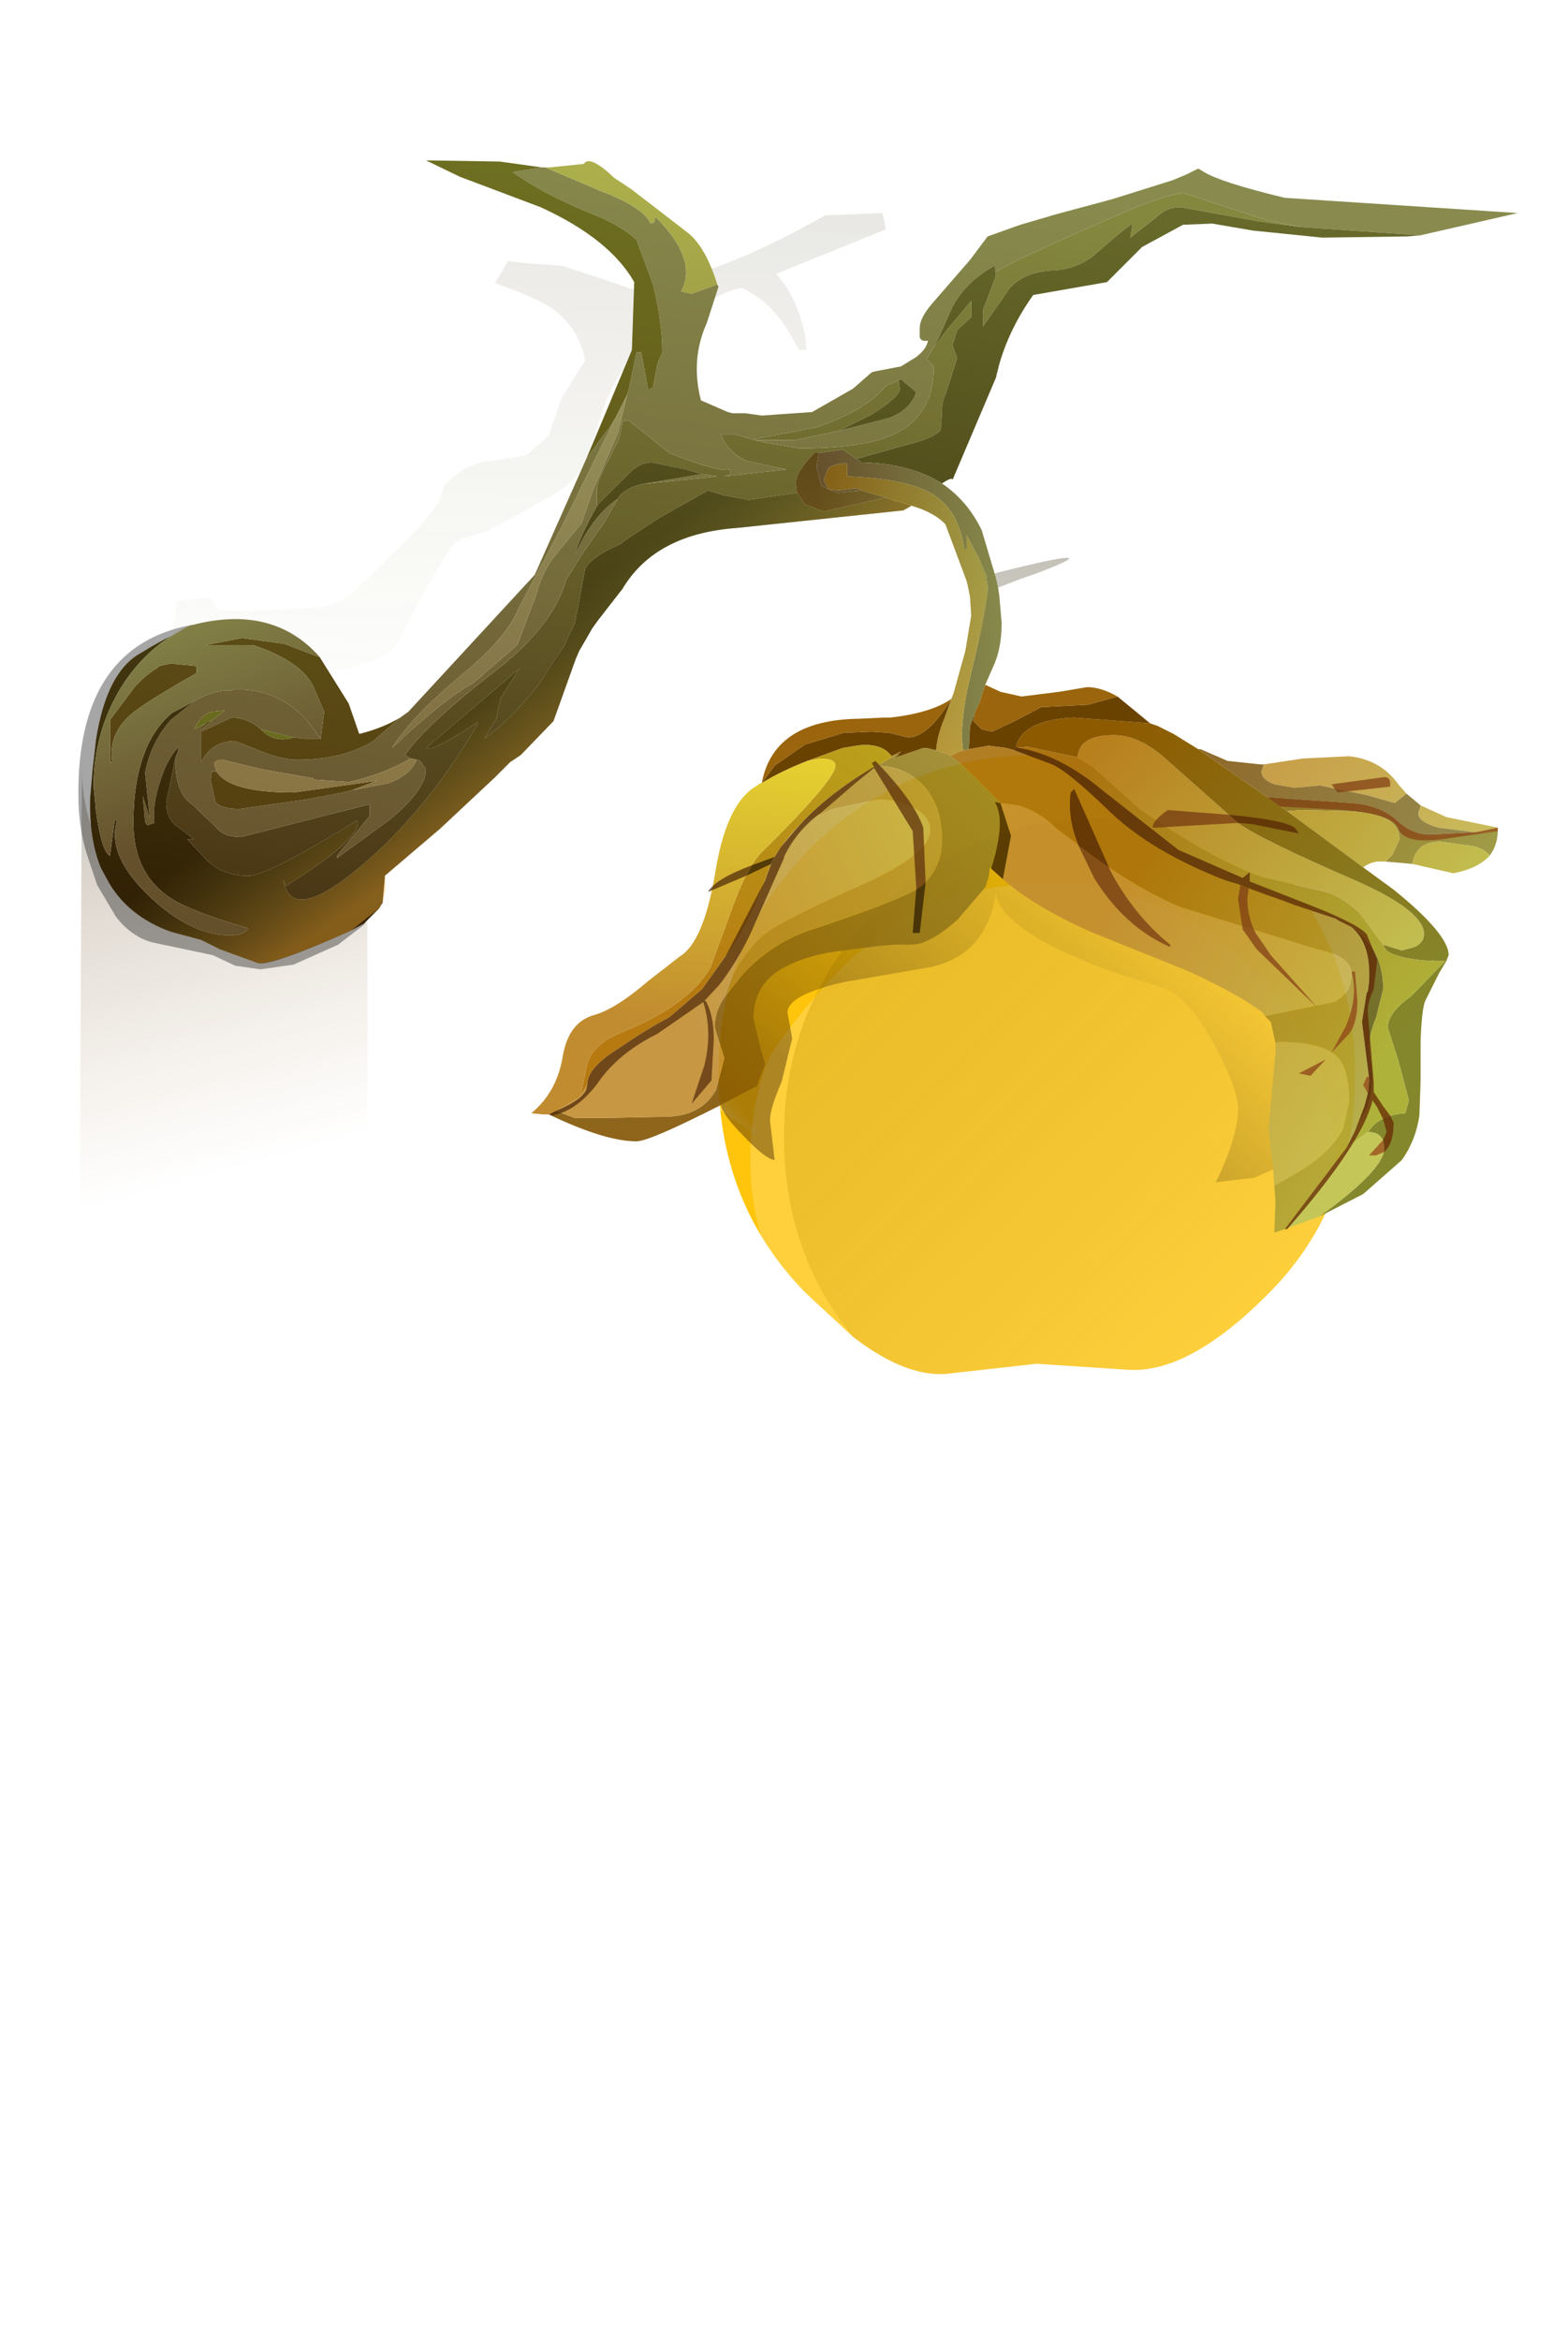 <?xml version="1.0" encoding="UTF-8" standalone="no"?>
<svg xmlns:xlink="http://www.w3.org/1999/xlink" height="100.0px" width="67.0px" xmlns="http://www.w3.org/2000/svg">
  <g transform="matrix(1.0, 0.0, 0.0, 1.0, 0.0, 0.0)">
    <use height="97.55" transform="matrix(1.0, 0.0, 0.0, 1.0, 0.0, 0.5)" width="67.0" xlink:href="#shape0"/>
    <use height="66.75" transform="matrix(1.0, 0.0, 0.0, 1.0, 29.7, 32.25)" width="28.2" xlink:href="#sprite0"/>
    <use height="28.75" transform="matrix(1.0, 0.0, 0.0, 1.0, 5.85, 9.1)" width="32.0" xlink:href="#shape5"/>
    <use height="19.55" transform="matrix(1.0, 0.0, 0.0, 1.0, 3.4, 32.85)" width="12.3" xlink:href="#sprite3"/>
    <use height="45.8" transform="matrix(1.0, 0.0, 0.0, 1.0, 3.35, 6.85)" width="61.5" xlink:href="#shape7"/>
    <use height="0.0" id="price_tag_pt" transform="matrix(1.0, 0.0, 0.0, 1.0, 33.5, 70.45)" width="0.0" xlink:href="#sprite4"/>
  </g>
  <defs>
    <g id="shape0" transform="matrix(1.0, 0.0, 0.0, 1.0, 0.0, -0.5)">
      <path d="M0.0 98.05 L0.0 0.5 67.0 0.5 67.0 98.05 0.0 98.05" fill="#ffffff" fill-opacity="0.0" fill-rule="evenodd" stroke="none"/>
    </g>
    <g id="sprite0" transform="matrix(1.0, 0.0, 0.0, 1.0, 1.0, 0.0)">
      <use height="26.45" transform="matrix(1.0, 0.0, 0.0, 1.0, 0.0, 0.0)" width="27.2" xlink:href="#shape1"/>
      <use height="15.35" transform="matrix(1.532, 0.0, 0.0, 1.532, 1.361, 5.505)" width="16.3" xlink:href="#sprite1"/>
      <use height="24.25" transform="matrix(1.0, 0.0, 0.0, 1.0, -1.0, 2.2)" width="28.2" xlink:href="#shape3"/>
      <use height="22.55" transform="matrix(1.532, 0.0, 0.0, 1.532, 7.927, 32.212)" width="10.1" xlink:href="#sprite2"/>
    </g>
    <g id="shape1" transform="matrix(1.0, 0.0, 0.0, 1.0, 0.0, 0.0)">
      <path d="M27.2 13.6 Q27.2 19.2 23.65 22.85 20.1 26.5 17.4 26.25 L13.6 26.0 10.0 26.4 Q8.15 26.7 5.75 24.85 L3.75 23.0 Q0.0 19.2 0.0 13.6 0.0 7.95 3.95 3.95 8.0 0.0 13.6 0.0 19.2 0.0 23.2 3.95 L24.35 5.25 Q27.2 8.85 27.2 13.6" fill="url(#gradient0)" fill-rule="evenodd" stroke="none"/>
    </g>
    <radialGradient cx="0" cy="0" fx="-1446.4" fy="0" gradientTransform="matrix(0.017, 0.0, 0.0, 0.017, 12.3, 12.6)" gradientUnits="userSpaceOnUse" id="gradient0" r="819.2" spreadMethod="pad">
      <stop offset="0.0" stop-color="#ffe5a1"/>
      <stop offset="0.584" stop-color="#f2ba3c"/>
      <stop offset="0.906" stop-color="#e9a50e"/>
      <stop offset="1.0" stop-color="#ffc50c"/>
    </radialGradient>
    <g id="sprite1" transform="matrix(1.0, 0.0, 0.0, 1.0, -1.9, -6.4)">
      <use height="15.35" transform="matrix(1.0, 0.0, 0.0, 1.0, 1.9, 6.4)" width="16.3" xlink:href="#shape2"/>
    </g>
    <g id="shape2" transform="matrix(1.0, 0.0, 0.0, 1.0, -1.9, -6.4)">
      <path d="M4.8 8.4 L6.15 7.35 Q7.9 6.4 10.05 6.4 13.45 6.4 15.8 8.65 18.2 10.95 18.2 14.1 18.2 17.25 15.8 19.5 13.45 21.75 10.05 21.75 6.7 21.75 4.3 19.5 1.9 17.25 1.9 14.1 1.9 12.5 2.45 11.2 3.4 9.75 4.8 8.4" fill="#ffffff" fill-opacity="0.196" fill-rule="evenodd" stroke="none"/>
    </g>
    <g id="shape3" transform="matrix(1.0, 0.0, 0.0, 1.0, 1.0, -2.2)">
      <path d="M27.2 13.6 Q27.2 19.2 23.65 22.85 20.1 26.5 17.4 26.25 L13.6 26.0 10.0 26.4 Q8.15 26.7 5.75 24.85 2.8 21.25 2.8 16.3 2.8 10.65 6.75 6.65 10.8 2.7 16.4 2.7 20.9 2.7 24.35 5.25 27.2 8.85 27.2 13.6" fill="url(#gradient1)" fill-rule="evenodd" stroke="none"/>
      <path d="M13.85 4.85 Q16.4 7.5 16.4 11.25 16.4 15.0 13.85 17.65 11.3 20.3 7.7 20.3 4.1 20.3 1.55 17.65 -1.0 15.0 -1.0 11.25 -1.0 9.4 -0.4 7.85 0.55 6.1 2.05 4.55 L3.5 3.3 Q5.4 2.2 7.7 2.2 11.3 2.2 13.85 4.85" fill="url(#gradient2)" fill-rule="evenodd" stroke="none"/>
      <path d="M4.25 19.3 Q4.3 19.05 4.5 18.9 4.85 18.5 5.55 18.5 6.6 18.5 7.7 19.35 8.8 20.2 9.2 21.4 9.65 22.65 9.2 23.5 8.7 24.3 7.65 24.3 6.6 24.3 5.55 23.5 4.5 22.65 4.05 21.4 L3.85 20.35 4.25 19.3" fill="url(#gradient3)" fill-rule="evenodd" stroke="none"/>
    </g>
    <linearGradient gradientTransform="matrix(0.011, 0.011, -0.01, 0.01, 15.0, 14.55)" gradientUnits="userSpaceOnUse" id="gradient1" spreadMethod="pad" x1="-819.2" x2="819.2">
      <stop offset="0.008" stop-color="#c49600" stop-opacity="0.357"/>
      <stop offset="1.0" stop-color="#a57e00" stop-opacity="0.0"/>
    </linearGradient>
    <radialGradient cx="0" cy="0" fx="-1452.8" fy="0" gradientTransform="matrix(0.009, 0.0, 0.0, 0.009, 7.2, 11.1)" gradientUnits="userSpaceOnUse" id="gradient2" r="819.2" spreadMethod="pad">
      <stop offset="0.0" stop-color="#ffffff" stop-opacity="0.8"/>
      <stop offset="1.0" stop-color="#ffffff" stop-opacity="0.0"/>
    </radialGradient>
    <radialGradient cx="0" cy="0" fx="-1456.0" fy="0" gradientTransform="matrix(0.003, 0.0, 0.001, 0.003, 6.45, 21.35)" gradientUnits="userSpaceOnUse" id="gradient3" r="819.2" spreadMethod="pad">
      <stop offset="0.0" stop-color="#fae4ba" stop-opacity="0.388"/>
      <stop offset="1.0" stop-color="#ffffff" stop-opacity="0.0"/>
    </radialGradient>
    <g id="sprite2" transform="matrix(1.0, 0.0, 0.0, 1.0, 27.3, -23.05)">
      <use height="22.55" transform="matrix(1.0, 0.0, 0.0, 1.0, -27.3, 23.05)" width="10.1" xlink:href="#shape4"/>
    </g>
    <g id="shape4" transform="matrix(1.0, 0.0, 0.0, 1.0, 27.3, -23.05)">
      <path d="M-22.1 45.6 Q-24.15 45.6 -25.7 42.25 -27.2 39.0 -27.3 34.35 -27.35 29.65 -25.95 26.35 -24.5 23.05 -22.45 23.05 -20.35 23.05 -18.8 26.35 -17.25 29.65 -17.2 34.35 -17.1 39.0 -18.55 42.25 -20.0 45.6 -22.1 45.6" fill="url(#gradient4)" fill-rule="evenodd" stroke="none"/>
    </g>
    <linearGradient gradientTransform="matrix(0.001, 0.015, -0.011, 9.0E-4, -23.1, 28.95)" gradientUnits="userSpaceOnUse" id="gradient4" spreadMethod="pad" x1="-819.2" x2="819.2">
      <stop offset="0.0" stop-color="#ffffff" stop-opacity="0.231"/>
      <stop offset="1.0" stop-color="#ffffff" stop-opacity="0.0"/>
    </linearGradient>
    <g id="shape5" transform="matrix(1.0, 0.0, 0.0, 1.0, -5.85, -9.1)">
      <path d="M37.75 9.3 L37.85 9.8 33.15 11.7 Q33.7 12.25 34.05 13.15 34.45 14.15 34.45 14.95 L34.15 14.95 33.6 14.0 Q32.8 12.8 31.7 12.3 30.75 12.45 29.3 13.5 L27.2 15.25 Q26.25 16.0 25.75 17.55 L25.0 19.85 Q24.6 20.6 23.25 21.35 L20.9 22.65 20.05 22.9 Q19.5 23.05 19.2 23.45 L18.1 25.3 17.1 27.25 Q16.65 28.3 14.1 28.7 L11.2 29.0 Q7.8 33.45 6.85 37.85 L5.85 37.65 7.55 25.7 8.95 25.5 9.35 26.1 10.65 26.1 13.0 26.0 Q14.55 25.9 15.15 25.25 L17.25 23.2 Q18.8 21.65 18.9 21.0 18.9 20.7 19.6 20.2 20.35 19.7 20.95 19.7 L22.5 19.45 23.45 18.6 24.0 17.0 25.0 15.4 Q24.75 14.0 23.55 13.15 22.9 12.7 21.15 12.1 L21.7 11.15 22.5 11.25 24.0 11.35 25.85 11.95 27.0 12.35 27.25 12.25 27.55 12.15 Q30.6 11.85 35.25 9.2 L37.7 9.1 37.75 9.3" fill="url(#gradient5)" fill-rule="evenodd" stroke="none"/>
    </g>
    <linearGradient gradientTransform="matrix(-5.0E-4, 0.02, -0.006, -2.0E-4, 9.45, 17.95)" gradientUnits="userSpaceOnUse" id="gradient5" spreadMethod="pad" x1="-819.2" x2="819.2">
      <stop offset="0.0" stop-color="#1c1200" stop-opacity="0.141"/>
      <stop offset="0.984" stop-color="#9ca04e" stop-opacity="0.0"/>
    </linearGradient>
    <g id="sprite3" transform="matrix(1.0, 0.0, 0.0, 1.0, 0.0, -0.15)">
      <use height="19.55" transform="matrix(1.0, 0.0, 0.0, 1.0, 0.0, 0.15)" width="12.3" xlink:href="#shape6"/>
    </g>
    <g id="shape6" transform="matrix(1.0, 0.0, 0.0, 1.0, 0.0, -0.15)">
      <path d="M11.2 6.35 L12.3 5.5 12.3 19.7 0.0 19.7 0.1 0.15 Q0.1 1.35 0.45 2.45 L0.9 3.8 1.7 5.15 Q2.35 6.0 3.25 6.25 L5.85 6.8 6.8 7.25 7.85 7.4 7.9 7.4 9.3 7.2 11.2 6.35" fill="url(#gradient6)" fill-rule="evenodd" stroke="none"/>
    </g>
    <linearGradient gradientTransform="matrix(0.004, 0.015, -0.011, 0.003, 4.95, 4.85)" gradientUnits="userSpaceOnUse" id="gradient6" spreadMethod="pad" x1="-819.2" x2="819.2">
      <stop offset="0.0" stop-color="#000000" stop-opacity="0.349"/>
      <stop offset="0.988" stop-color="#935200" stop-opacity="0.0"/>
    </linearGradient>
    <g id="shape7" transform="matrix(1.0, 0.0, 0.0, 1.0, -3.35, -6.85)">
      <path d="M42.55 11.6 Q43.5 11.05 46.25 9.85 49.75 8.25 50.6 8.25 L54.1 9.4 55.6 9.7 53.75 9.45 50.45 8.85 Q49.85 8.85 49.45 9.25 L48.3 10.15 48.4 9.55 Q48.05 9.75 46.75 10.9 46.0 11.5 45.0 11.55 43.8 11.6 43.15 12.3 L42.0 13.95 42.0 13.25 42.55 11.8 42.55 11.6 M7.5 32.35 L7.5 32.85 Q7.6 33.95 8.2 34.35 L9.25 35.35 Q9.55 35.75 10.3 35.75 L12.85 35.1 15.8 34.35 15.8 34.85 14.4 36.55 14.4 36.65 16.6 35.05 Q18.2 33.75 18.2 32.85 L17.95 32.5 17.8 32.45 17.55 32.4 17.3 32.25 Q18.25 30.9 21.3 28.55 23.65 26.7 24.2 24.75 L24.95 23.55 25.8 22.35 26.4 21.3 26.5 21.15 Q26.9 20.75 27.6 20.65 L27.7 20.65 30.65 20.35 30.0 20.25 29.3 20.05 27.85 19.75 Q27.35 19.75 26.9 20.2 L25.55 21.55 25.5 21.55 25.5 20.9 Q25.5 20.55 26.05 19.55 L26.45 18.75 26.6 18.0 26.85 17.95 28.6 19.35 Q30.75 20.2 31.2 20.05 L31.2 20.25 30.95 20.35 33.6 20.05 31.95 19.7 Q31.1 19.35 30.8 18.55 L31.4 18.55 32.25 18.8 32.25 18.75 34.9 18.25 Q36.9 17.55 37.7 16.65 L37.9 16.45 38.4 16.25 38.45 16.6 Q38.45 16.95 37.25 17.7 L35.85 18.4 33.95 18.8 33.85 18.8 32.25 18.8 32.7 18.9 34.15 19.15 Q36.9 19.15 38.2 18.55 39.9 17.75 39.9 15.65 L39.6 15.35 39.85 14.9 40.45 14.1 41.5 12.85 41.5 13.55 40.9 14.1 40.7 14.75 40.9 15.3 40.4 16.85 Q40.25 17.1 40.25 17.6 L40.2 18.35 Q40.0 18.7 38.55 19.05 L36.6 19.6 36.0 19.2 35.0 19.35 34.8 19.35 Q34.0 20.15 34.0 20.65 L34.05 21.05 32.0 21.35 30.9 21.15 30.25 20.95 28.2 22.1 Q26.5 23.2 26.5 23.25 25.3 23.75 25.0 24.3 L24.7 25.95 24.55 26.65 24.4 26.95 24.1 27.6 23.15 29.05 Q22.0 30.6 20.7 31.55 L21.2 30.7 21.4 29.8 22.2 28.55 18.2 31.95 18.4 31.95 Q18.75 31.95 20.4 30.85 L20.4 30.95 Q18.2 34.7 15.3 37.1 12.4 39.5 12.1 37.55 L12.2 37.85 Q15.55 35.75 15.25 35.05 11.6 37.3 10.7 37.4 9.6 37.45 8.85 36.75 L8.0 35.85 8.3 35.85 7.5 35.25 Q7.1 34.9 7.1 34.3 L7.5 32.35" fill="url(#gradient7)" fill-rule="evenodd" stroke="none"/>
      <path d="M55.6 9.7 L54.1 9.4 50.6 8.25 Q49.75 8.25 46.25 9.85 43.5 11.05 42.55 11.6 L42.5 11.35 Q41.3 12.0 40.7 13.1 L40.3 14.0 40.1 14.45 39.85 14.9 39.6 15.35 39.9 15.65 Q39.9 17.75 38.2 18.55 36.9 19.15 34.15 19.15 L32.7 18.9 32.25 18.8 33.85 18.8 33.95 18.8 35.85 18.4 38.0 17.85 Q38.9 17.5 39.15 16.75 L38.5 16.2 38.4 16.25 37.9 16.45 37.7 16.65 Q36.9 17.55 34.9 18.25 L32.25 18.75 32.25 18.8 31.4 18.55 30.8 18.55 Q31.1 19.35 31.95 19.7 L33.6 20.05 30.95 20.35 31.2 20.25 31.2 20.05 Q30.75 20.2 28.6 19.35 L26.85 17.95 26.6 18.0 26.45 18.75 26.05 19.55 Q25.5 20.55 25.5 20.9 L25.5 21.55 25.55 21.55 Q24.7 23.05 24.6 23.65 25.3 22.05 26.4 21.3 L25.8 22.35 24.95 23.55 24.2 24.75 Q23.65 26.7 21.3 28.55 18.25 30.9 17.3 32.25 L17.55 32.4 Q16.3 33.1 14.9 33.4 L13.4 33.3 13.4 33.25 11.15 32.85 9.5 32.45 Q9.25 32.45 9.15 32.6 L9.25 32.95 9.05 32.95 9.0 33.3 9.2 34.25 Q9.45 34.55 10.25 34.55 L13.05 34.15 14.65 33.85 15.05 33.75 16.6 33.45 Q17.55 33.1 17.8 32.45 L17.95 32.5 18.2 32.85 Q18.2 33.75 16.6 35.05 L14.4 36.65 14.4 36.55 15.8 34.85 15.8 34.35 12.85 35.1 10.3 35.75 Q9.55 35.75 9.25 35.35 L8.2 34.35 Q7.6 33.95 7.5 32.85 L7.5 32.35 7.6 32.1 7.65 31.9 7.5 32.05 Q7.1 32.55 6.85 33.35 6.5 34.4 6.6 35.15 L6.3 35.25 6.25 35.2 6.2 35.1 6.1 34.0 6.4 34.95 6.2 33.0 Q6.45 31.7 7.3 30.75 L8.3 29.95 Q8.85 29.6 9.55 29.5 L9.85 29.5 10.0 29.45 10.2 29.45 10.3 29.45 Q11.95 29.5 13.1 30.75 L13.7 31.55 13.0 31.55 12.55 31.5 11.15 31.15 Q10.55 30.65 9.9 30.65 L8.6 31.25 8.6 32.55 Q9.05 31.65 10.05 31.65 L11.05 32.05 Q12.05 32.45 12.7 32.45 14.65 32.45 15.95 31.65 L17.1 30.65 17.45 30.4 22.85 24.55 23.05 24.1 25.05 19.6 25.85 18.5 26.05 18.25 26.3 17.85 24.0 22.5 22.15 26.0 Q21.65 27.25 19.7 28.85 17.55 30.65 16.75 31.95 18.85 29.95 20.25 29.15 L22.1 27.55 22.9 25.45 Q23.15 24.45 23.7 23.75 L24.85 22.35 25.35 20.9 26.4 18.5 26.8 16.85 26.85 16.7 27.2 15.05 27.4 15.05 27.55 15.85 27.7 16.65 27.9 16.55 28.1 15.5 28.3 15.05 Q28.3 13.8 27.9 12.15 L27.2 10.25 Q26.6 9.65 25.1 9.05 23.25 8.3 21.9 7.35 L23.15 7.15 23.3 7.15 25.65 8.15 Q27.5 8.85 27.8 9.55 L27.95 9.5 28.0 9.25 Q29.85 11.1 29.1 12.45 L29.55 12.55 30.65 12.15 30.7 12.25 30.2 13.8 Q29.5 15.35 29.95 17.1 L31.1 17.6 31.3 17.65 31.85 17.65 32.55 17.75 34.7 17.6 36.45 16.6 37.25 15.9 37.45 15.85 38.5 15.65 39.15 15.25 Q39.6 14.9 39.65 14.55 39.35 14.6 39.3 14.4 L39.3 14.0 Q39.3 13.6 39.8 13.0 L41.45 11.1 42.2 10.1 43.6 9.6 44.8 9.25 44.95 9.2 47.55 8.5 50.1 7.7 50.7 7.45 51.2 7.2 51.45 7.35 Q52.2 7.8 54.9 8.45 L64.85 9.1 60.7 10.05 55.6 9.7 M30.0 20.25 L30.65 20.35 27.7 20.65 27.6 20.65 30.0 20.25 M9.0 30.8 L9.6 30.35 9.05 30.4 Q8.55 30.55 8.3 31.15 L8.8 30.9 8.6 31.05 8.6 31.15 9.05 30.8 9.0 30.8" fill="url(#gradient8)" fill-rule="evenodd" stroke="none"/>
      <path d="M42.55 11.6 L42.55 11.8 42.0 13.25 42.0 13.95 43.15 12.3 Q43.8 11.6 45.0 11.55 46.0 11.5 46.75 10.9 48.05 9.75 48.4 9.55 L48.3 10.15 49.45 9.25 Q49.85 8.85 50.45 8.85 L53.75 9.45 55.6 9.7 60.7 10.05 60.1 10.1 60.0 10.1 56.5 10.15 53.55 9.85 51.8 9.55 50.55 9.6 48.8 10.55 47.3 12.05 44.15 12.6 Q43.15 14.0 42.7 15.55 L42.55 16.15 42.4 16.5 40.7 20.5 Q40.7 20.35 40.25 20.65 38.9 19.8 36.8 19.75 L36.6 19.6 38.55 19.05 Q40.0 18.7 40.2 18.35 L40.25 17.6 Q40.25 17.1 40.4 16.85 L40.9 15.3 40.7 14.75 40.9 14.1 41.5 13.55 41.5 12.85 40.45 14.1 39.85 14.9 40.1 14.45 40.3 14.0 40.7 13.1 Q41.3 12.0 42.5 11.35 L42.55 11.6 M8.3 29.95 L7.3 30.75 Q6.45 31.7 6.2 33.0 L6.4 34.95 6.1 34.0 6.2 35.1 6.25 35.2 6.3 35.25 6.6 35.15 Q6.5 34.4 6.85 33.35 7.1 32.55 7.5 32.05 L7.65 31.9 7.6 32.1 7.5 32.35 7.1 34.3 Q7.1 34.9 7.5 35.25 L8.3 35.85 8.0 35.85 8.85 36.75 Q9.6 37.45 10.7 37.4 11.6 37.3 15.25 35.05 15.55 35.75 12.2 37.85 L12.1 37.55 Q12.4 39.5 15.3 37.1 18.2 34.7 20.4 30.95 L20.4 30.85 Q18.75 31.95 18.4 31.95 L18.2 31.95 22.2 28.55 21.4 29.8 21.2 30.7 20.7 31.55 Q22.0 30.6 23.15 29.05 L24.1 27.6 24.4 26.95 24.55 26.65 24.7 25.95 25.0 24.3 Q25.3 23.75 26.5 23.25 26.5 23.2 28.2 22.1 L30.25 20.95 30.9 21.15 32.0 21.35 34.05 21.05 34.4 21.55 35.2 21.85 37.85 21.25 38.25 21.4 38.35 21.4 38.95 21.6 38.6 21.8 31.5 22.55 Q28.0 22.8 26.6 25.15 L25.55 26.5 25.3 26.85 24.75 27.8 24.6 28.15 23.65 30.8 22.25 32.25 21.8 32.55 21.15 33.2 18.8 35.4 16.45 37.4 16.35 38.55 16.2 38.8 15.65 39.35 15.55 39.45 15.0 39.75 Q12.1 41.05 11.2 41.15 L11.05 41.15 9.4 40.55 8.6 40.15 7.3 39.8 Q5.5 39.15 4.65 37.7 L4.3 37.05 Q3.8 35.8 3.85 34.1 L3.95 32.9 4.1 31.6 Q4.55 28.7 6.0 27.9 6.8 27.4 7.35 27.15 6.05 27.95 5.15 29.4 4.0 31.3 4.0 33.6 L4.05 34.1 4.1 34.65 Q4.35 36.4 4.7 36.55 L4.9 35.05 5.0 35.05 Q4.55 36.55 6.4 38.3 8.15 39.95 9.8 39.95 10.45 39.95 10.6 39.65 8.05 38.9 7.2 38.3 5.7 37.25 5.7 35.15 5.7 33.1 6.35 31.75 6.75 30.95 7.35 30.45 L8.3 29.95 M26.4 21.3 Q25.3 22.05 24.6 23.65 24.7 23.05 25.55 21.55 L26.9 20.2 Q27.35 19.75 27.85 19.75 L29.3 20.05 30.0 20.25 27.6 20.65 Q26.9 20.75 26.5 21.15 L26.4 21.3 M38.4 16.25 L38.5 16.2 39.15 16.75 Q38.9 17.5 38.0 17.85 L35.85 18.4 37.25 17.7 Q38.45 16.95 38.45 16.6 L38.4 16.25" fill="url(#gradient9)" fill-rule="evenodd" stroke="none"/>
      <path d="M42.5 24.5 L42.65 24.45 Q47.65 23.2 44.4 24.45 L43.55 24.75 42.65 25.1 42.55 24.65 42.5 24.5" fill="url(#gradient10)" fill-rule="evenodd" stroke="none"/>
      <path d="M40.25 20.65 Q41.35 21.4 41.95 22.65 L42.5 24.5 42.55 24.65 42.65 25.1 42.7 25.45 42.8 26.6 Q42.8 27.7 42.45 28.45 L42.1 29.25 41.95 29.7 41.9 29.9 41.65 30.45 41.65 30.5 41.45 31.0 41.4 32.0 41.15 32.05 41.1 31.55 Q41.1 30.4 41.45 28.95 L41.65 28.1 42.2 25.25 42.2 25.05 42.15 24.7 42.15 24.6 41.85 23.9 41.3 22.85 41.3 23.45 41.2 23.45 Q40.95 21.65 39.65 21.0 38.6 20.45 36.2 20.35 L36.2 19.8 35.95 19.8 35.55 19.9 35.4 20.0 35.2 20.5 35.4 20.9 35.1 20.75 34.9 20.0 34.9 19.85 35.0 19.35 36.0 19.2 36.6 19.6 36.8 19.75 Q38.9 19.8 40.25 20.65 M35.4 20.9 L35.85 20.95 36.6 20.85 36.8 20.95 35.8 21.05 35.4 20.9" fill="url(#gradient11)" fill-rule="evenodd" stroke="none"/>
      <path d="M40.65 29.85 L40.75 29.6 41.25 27.8 41.5 26.3 41.45 25.5 41.35 25.0 41.3 24.8 40.4 22.4 Q39.95 21.9 38.95 21.6 L38.35 21.4 38.25 21.4 37.85 21.25 36.8 20.95 36.6 20.85 35.85 20.95 35.4 20.9 35.2 20.5 35.4 20.0 35.55 19.9 35.95 19.8 36.2 19.8 36.2 20.35 Q38.6 20.45 39.65 21.0 40.95 21.65 41.2 23.45 L41.3 23.45 41.3 22.85 41.85 23.9 42.15 24.6 42.15 24.7 42.2 25.05 42.2 25.25 41.65 28.1 41.45 28.95 Q41.1 30.4 41.1 31.55 L41.15 32.05 41.0 32.1 40.6 32.3 40.6 32.25 40.0 32.05 Q40.05 31.4 40.35 30.7 L40.65 29.85" fill="url(#gradient12)" fill-rule="evenodd" stroke="none"/>
      <path d="M54.0 32.65 L55.65 32.4 57.65 32.3 Q59.0 32.45 59.75 33.5 L60.1 33.9 59.6 34.3 58.35 33.95 56.4 33.55 55.3 33.65 54.45 33.5 Q53.9 33.3 53.9 32.95 L54.0 32.65 M60.7 34.4 L61.8 34.9 64.0 35.35 63.05 35.55 61.45 35.35 Q60.6 35.1 60.6 34.75 L60.7 34.4 M54.45 50.65 L54.4 49.95 54.2 48.2 54.5 45.0 54.5 44.55 54.65 44.5 Q56.5 44.5 57.15 45.15 57.65 45.65 57.65 47.05 L57.4 48.2 Q56.9 49.2 55.5 50.05 L54.45 50.65 M42.75 34.3 L43.5 34.4 Q44.4 34.65 45.15 35.4 L47.3 37.0 Q49.1 38.2 50.45 38.75 L56.3 40.55 Q57.75 40.85 57.75 41.6 57.75 42.45 57.0 42.8 L54.05 43.4 53.95 43.25 Q53.0 42.5 50.7 41.45 L46.6 39.8 Q44.15 38.7 42.85 37.55 L42.9 37.3 43.2 35.7 42.75 34.3" fill="url(#gradient13)" fill-rule="evenodd" stroke="none"/>
      <path d="M51.2 32.0 L51.3 32.0 52.45 32.5 53.85 32.65 54.0 32.65 53.9 32.95 Q53.9 33.3 54.45 33.5 L55.3 33.65 56.4 33.55 58.35 33.95 59.6 34.3 60.1 33.9 60.7 34.4 60.6 34.75 Q60.6 35.1 61.45 35.35 L63.05 35.55 61.1 35.65 Q60.35 35.65 59.7 35.05 59.0 34.4 57.75 34.3 L54.15 34.05 54.0 33.95 51.2 32.0" fill="url(#gradient14)" fill-rule="evenodd" stroke="none"/>
      <path d="M64.0 35.45 Q64.0 36.1 63.65 36.55 63.5 36.3 63.0 36.15 L61.55 35.95 Q60.5 35.95 60.35 36.9 L59.2 36.8 59.5 36.5 59.8 35.85 Q59.8 34.75 57.7 34.65 L55.6 34.6 55.0 34.65 54.15 34.05 57.75 34.3 Q59.0 34.4 59.7 35.05 60.35 35.65 61.1 35.65 L63.05 35.55 63.55 35.55 64.0 35.45" fill="url(#gradient15)" fill-rule="evenodd" stroke="none"/>
      <path d="M64.0 35.35 L64.0 35.45 63.55 35.55 63.05 35.55 64.0 35.35 M63.65 36.55 Q63.15 37.1 62.1 37.3 L60.35 36.9 Q60.5 35.95 61.55 35.95 L63.0 36.15 Q63.5 36.3 63.65 36.55 M59.2 36.8 L58.85 36.8 Q58.5 36.85 58.25 37.05 L55.0 34.65 55.6 34.6 57.7 34.65 Q59.8 34.75 59.8 35.85 L59.5 36.5 59.2 36.8 M56.4 51.95 L54.9 52.5 57.55 49.0 58.45 48.35 Q59.15 48.35 59.15 49.05 59.15 49.85 57.0 51.5 L56.4 51.95 M61.25 41.05 L61.2 41.05 61.25 41.0 61.25 41.05 M59.1 40.35 L58.1 39.0 Q57.25 38.2 56.45 38.05 L53.9 37.45 Q51.7 36.65 48.7 34.55 L46.7 32.75 46.05 32.35 Q46.1 31.4 47.6 31.4 48.7 31.4 49.85 32.45 L52.9 35.15 Q53.85 35.85 57.9 37.6 60.85 38.9 60.85 39.9 60.85 40.25 60.45 40.45 L59.9 40.6 59.1 40.35" fill="url(#gradient16)" fill-rule="evenodd" stroke="none"/>
      <path d="M49.15 30.9 L49.45 31.0 50.15 31.35 51.2 32.0 54.0 33.95 54.15 34.05 55.0 34.65 58.25 37.05 59.55 38.0 Q61.9 39.9 61.9 40.8 L61.8 41.05 61.5 41.55 60.9 42.75 Q60.75 43.1 60.7 44.5 L60.7 46.25 60.65 47.65 Q60.5 48.7 59.9 49.55 L58.25 51.0 56.4 51.95 57.0 51.5 Q59.15 49.85 59.15 49.05 59.15 48.35 58.45 48.35 L58.65 48.1 Q59.15 47.6 60.05 47.55 L60.2 47.0 59.75 45.3 59.3 43.9 Q59.3 43.25 60.3 42.55 L61.75 41.05 61.25 41.05 61.25 41.0 61.2 41.05 Q59.6 40.95 59.2 40.55 L59.1 40.35 59.9 40.6 60.45 40.45 Q60.85 40.25 60.85 39.9 60.85 38.9 57.9 37.6 53.85 35.85 52.9 35.15 L49.85 32.45 Q48.7 31.4 47.6 31.4 46.1 31.4 46.05 32.35 L43.9 31.9 43.4 31.95 Q43.65 30.75 45.9 30.65 L49.15 30.9" fill="url(#gradient17)" fill-rule="evenodd" stroke="none"/>
      <path d="M47.75 29.75 L49.15 30.9 45.9 30.65 Q43.65 30.75 43.4 31.95 L43.35 32.05 43.0 31.95 42.25 31.85 41.4 32.0 41.45 31.0 41.65 30.5 41.6 30.8 41.95 31.15 42.4 31.25 43.35 30.8 44.5 30.2 46.5 30.1 47.75 29.75 M40.0 32.05 L39.6 31.95 39.45 31.95 38.15 32.4 Q38.75 32.05 38.0 32.4 L38.45 32.15 38.5 32.1 38.1 32.3 Q37.65 31.7 36.6 31.85 L36.0 31.95 34.5 32.5 Q33.35 32.95 32.55 33.45 L33.1 32.7 34.4 31.8 36.05 31.3 37.25 31.25 38.0 31.3 38.8 31.5 Q39.65 31.5 40.65 29.85 L40.35 30.7 Q40.05 31.4 40.0 32.05" fill="url(#gradient18)" fill-rule="evenodd" stroke="none"/>
      <path d="M42.1 29.25 L42.75 29.55 43.65 29.75 45.25 29.55 46.45 29.35 Q47.05 29.35 47.75 29.75 L46.5 30.1 44.5 30.2 43.35 30.8 42.4 31.25 41.95 31.15 41.6 30.8 41.65 30.5 41.65 30.45 41.9 29.9 41.95 29.7 42.1 29.25 M32.55 33.45 Q33.05 30.75 36.7 30.7 L37.75 30.65 38.05 30.65 Q39.8 30.45 40.65 29.85 39.65 31.5 38.8 31.5 L38.0 31.3 37.25 31.25 36.05 31.3 34.4 31.8 33.1 32.7 32.55 33.45" fill="url(#gradient19)" fill-rule="evenodd" stroke="none"/>
      <path d="M43.4 31.95 L43.9 31.9 46.05 32.35 46.7 32.75 48.7 34.55 Q51.7 36.65 53.9 37.45 L56.45 38.05 Q57.25 38.2 58.1 39.0 L59.1 40.35 59.2 40.55 Q59.6 40.95 61.2 41.05 L61.25 41.05 61.75 41.05 60.3 42.55 Q59.3 43.25 59.3 43.9 L59.75 45.3 60.2 47.0 60.05 47.55 Q59.15 47.6 58.65 48.1 L58.45 48.35 57.55 49.0 58.1 47.85 Q58.65 47.15 58.65 45.9 L58.5 44.7 Q58.5 44.2 58.8 43.45 L59.1 42.25 Q59.1 40.5 57.75 39.6 L57.15 39.3 57.1 39.25 54.8 38.45 54.05 38.2 52.35 37.6 Q49.25 36.4 47.45 34.7 45.65 32.95 44.95 32.65 L43.35 32.05 43.4 31.95" fill="url(#gradient20)" fill-rule="evenodd" stroke="none"/>
      <path d="M54.9 52.5 L54.45 52.65 54.5 51.3 54.45 50.65 55.5 50.05 Q56.9 49.2 57.4 48.2 L57.65 47.05 Q57.65 45.65 57.15 45.15 56.5 44.5 54.65 44.5 L54.5 44.55 54.3 43.65 54.05 43.4 57.0 42.8 Q57.75 42.45 57.75 41.6 57.75 40.85 56.3 40.55 L50.45 38.75 Q49.1 38.2 47.3 37.0 L45.15 35.4 Q44.4 34.65 43.5 34.4 L42.75 34.3 41.15 32.7 40.6 32.3 41.0 32.1 41.15 32.05 41.4 32.0 42.25 31.85 43.0 31.95 43.35 32.05 44.95 32.65 Q45.65 32.95 47.45 34.7 49.25 36.4 52.35 37.6 L54.05 38.2 54.8 38.45 57.1 39.25 57.15 39.3 57.75 39.6 Q58.6 40.3 58.5 41.95 L58.45 42.35 58.4 42.4 58.2 43.65 58.35 44.85 58.5 46.1 Q58.5 46.85 58.1 47.85 L57.55 49.0 54.9 52.5" fill="url(#gradient21)" fill-rule="evenodd" stroke="none"/>
      <path d="M30.8 47.2 Q27.75 48.75 27.2 48.75 25.85 48.75 23.45 47.6 L23.75 47.45 24.55 47.75 25.9 47.75 28.4 47.7 Q29.95 47.7 30.6 46.55 L30.95 45.2 30.75 44.55 30.6 44.1 30.55 43.9 30.55 43.8 30.55 43.75 Q30.55 43.2 30.95 42.6 L31.75 41.6 Q33.05 40.2 34.85 39.65 38.3 38.5 39.15 38.0 40.25 37.25 40.25 35.85 40.25 34.45 39.5 33.6 38.75 32.75 37.5 32.7 L38.5 32.1 38.45 32.15 38.0 32.4 Q38.75 32.05 38.15 32.4 L39.45 31.95 39.6 31.95 40.0 32.05 40.6 32.25 40.6 32.3 41.15 32.7 42.75 34.3 42.5 34.25 Q43.0 35.05 42.35 37.1 L42.3 37.05 42.25 37.45 42.1 37.9 40.9 39.3 Q39.7 40.35 38.95 40.35 L38.25 40.35 37.6 40.4 36.05 40.6 Q34.6 40.75 33.55 41.3 32.2 42.0 32.2 43.5 L32.45 44.55 32.7 45.45 32.35 46.4 32.05 46.55 30.8 47.2" fill="url(#gradient22)" fill-rule="evenodd" stroke="none"/>
      <path d="M42.35 37.1 Q43.0 35.05 42.5 34.25 L42.75 34.3 43.2 35.7 42.9 37.3 42.85 37.55 42.35 37.1" fill="url(#gradient23)" fill-rule="evenodd" stroke="none"/>
      <path d="M54.4 49.95 L53.6 50.3 51.95 50.5 Q52.9 48.55 52.9 47.35 52.9 46.5 51.9 44.65 50.75 42.5 49.6 42.15 46.25 41.2 44.3 40.05 42.55 38.95 42.55 38.1 42.5 38.85 42.05 39.7 41.35 40.95 39.8 41.3 L36.05 41.95 Q33.65 42.5 33.65 43.25 L33.85 44.35 33.4 46.2 Q32.9 47.35 32.9 47.85 L33.1 49.55 Q32.7 49.5 31.8 48.55 30.9 47.65 30.8 47.2 L32.05 46.55 32.35 46.4 32.7 45.45 32.45 44.55 32.2 43.5 Q32.2 42.0 33.55 41.3 34.6 40.75 36.05 40.6 L37.6 40.4 38.25 40.35 38.95 40.35 Q39.7 40.35 40.9 39.3 L42.1 37.9 42.25 37.45 42.3 37.05 42.35 37.1 42.85 37.55 Q44.15 38.7 46.6 39.8 L50.7 41.45 Q53.0 42.5 53.95 43.25 L54.05 43.4 54.3 43.65 54.5 44.55 54.5 45.0 54.2 48.2 54.4 49.95" fill="url(#gradient24)" fill-rule="evenodd" stroke="none"/>
      <path d="M57.75 39.6 Q59.1 40.5 59.1 42.25 L58.8 43.45 Q58.5 44.2 58.5 44.7 L58.65 45.9 Q58.65 47.15 58.1 47.85 58.5 46.85 58.5 46.1 L58.35 44.85 58.2 43.65 58.4 42.4 58.45 42.35 58.5 41.95 Q58.6 40.3 57.75 39.6" fill="url(#gradient25)" fill-rule="evenodd" stroke="none"/>
      <path d="M23.15 7.15 L21.9 7.35 Q23.25 8.3 25.1 9.05 26.6 9.65 27.2 10.25 L27.9 12.15 Q28.3 13.8 28.3 15.05 L28.1 15.5 27.9 16.55 27.7 16.65 27.55 15.85 27.4 15.05 27.2 15.05 26.85 16.7 26.8 16.85 26.45 17.55 26.4 17.65 26.3 17.85 26.05 18.25 25.85 18.5 25.05 19.6 25.6 18.3 27.0 14.95 27.1 12.05 Q26.05 10.2 23.1 8.85 L19.65 7.55 18.2 6.85 21.35 6.9 23.15 7.15 M17.1 30.65 L15.95 31.65 Q14.65 32.45 12.7 32.45 12.05 32.45 11.05 32.05 L10.05 31.65 Q9.05 31.65 8.6 32.55 L8.6 31.25 9.9 30.65 Q10.55 30.65 11.15 31.15 L11.2 31.2 Q11.75 31.75 12.55 31.5 L13.0 31.55 13.7 31.55 13.85 30.4 13.4 29.35 Q12.9 28.25 10.8 27.55 L8.8 27.55 9.3 27.45 10.35 27.25 12.15 27.5 13.6 28.05 13.65 28.05 14.9 30.05 15.35 31.35 Q16.35 31.1 17.1 30.65 M15.05 33.75 L14.65 33.85 13.05 34.15 10.25 34.55 Q9.45 34.55 9.2 34.25 L9.0 33.3 9.05 32.95 9.25 32.95 Q9.8 33.85 12.55 33.85 L16.1 33.35 15.05 33.75 M7.25 28.35 L7.4 28.35 8.4 28.45 8.4 28.75 Q6.55 29.8 5.8 30.35 4.6 31.25 4.8 32.55 L4.7 32.55 4.7 30.75 5.75 29.35 Q6.15 28.9 6.6 28.6 L6.7 28.55 6.8 28.45 7.25 28.35 M8.8 30.9 L8.85 30.85 9.0 30.8 9.05 30.8 8.6 31.15 8.6 31.05 8.8 30.9" fill="url(#gradient26)" fill-rule="evenodd" stroke="none"/>
      <path d="M30.65 12.15 L29.55 12.55 29.1 12.45 Q29.85 11.1 28.0 9.25 L27.95 9.5 27.8 9.55 Q27.5 8.85 25.65 8.15 L23.3 7.15 23.5 7.15 24.95 7.0 Q25.2 6.6 26.25 7.6 L27.0 8.1 29.4 9.95 Q30.15 10.55 30.65 12.15" fill="url(#gradient27)" fill-rule="evenodd" stroke="none"/>
      <path d="M26.8 16.85 L26.4 18.5 25.35 20.9 24.85 22.35 23.7 23.75 Q23.15 24.45 22.9 25.45 L22.1 27.55 20.25 29.15 Q18.85 29.95 16.75 31.95 17.55 30.65 19.7 28.85 21.65 27.25 22.15 26.0 L24.0 22.5 26.3 17.85 26.4 17.65 26.45 17.55 26.8 16.85" fill="url(#gradient28)" fill-rule="evenodd" stroke="none"/>
      <path d="M34.05 21.05 L34.0 20.65 Q34.0 20.15 34.8 19.35 L35.0 19.35 34.9 19.85 34.9 20.0 35.1 20.75 35.4 20.9 35.8 21.05 36.8 20.95 37.85 21.25 35.2 21.85 34.4 21.55 34.05 21.05" fill="url(#gradient29)" fill-rule="evenodd" stroke="none"/>
      <path d="M13.7 31.55 L13.1 30.75 Q11.95 29.5 10.3 29.45 L10.2 29.45 10.0 29.45 9.85 29.5 9.55 29.5 Q8.85 29.6 8.3 29.95 L7.35 30.45 Q6.75 30.95 6.35 31.75 5.7 33.1 5.7 35.15 5.7 37.25 7.2 38.3 8.05 38.9 10.6 39.65 10.45 39.95 9.8 39.95 8.15 39.95 6.4 38.3 4.55 36.55 5.0 35.05 L4.9 35.05 4.7 36.55 Q4.35 36.4 4.1 34.65 L4.05 34.1 4.0 33.6 Q4.0 31.3 5.15 29.4 6.05 27.95 7.35 27.15 L7.85 26.85 8.15 26.7 8.2 26.7 Q11.65 25.8 13.65 28.05 L13.6 28.05 12.15 27.5 10.35 27.25 9.3 27.45 8.8 27.55 10.8 27.55 Q12.9 28.25 13.4 29.35 L13.85 30.4 13.7 31.55 M7.25 28.35 L6.8 28.45 6.7 28.55 6.6 28.6 Q6.15 28.9 5.75 29.35 L4.7 30.75 4.7 32.55 4.8 32.55 Q4.6 31.25 5.8 30.35 6.55 29.8 8.4 28.75 L8.4 28.45 7.4 28.35 7.25 28.35" fill="url(#gradient30)" fill-rule="evenodd" stroke="none"/>
      <path d="M17.8 32.45 Q17.55 33.1 16.6 33.45 L15.05 33.75 16.1 33.35 12.55 33.85 Q9.8 33.85 9.25 32.95 L9.15 32.6 Q9.25 32.45 9.5 32.45 L11.15 32.85 13.4 33.25 13.4 33.3 14.9 33.4 Q16.3 33.1 17.55 32.4 L17.8 32.45" fill="url(#gradient31)" fill-rule="evenodd" stroke="none"/>
      <path d="M11.15 31.15 L12.55 31.5 Q11.75 31.75 11.2 31.2 L11.15 31.15 M9.0 30.8 L8.85 30.85 8.8 30.9 8.3 31.15 Q8.55 30.55 9.05 30.4 L9.6 30.35 9.0 30.8" fill="url(#gradient32)" fill-rule="evenodd" stroke="none"/>
      <path d="M15.65 39.35 L15.55 39.5 14.45 40.35 12.55 41.2 11.15 41.4 11.1 41.4 10.05 41.25 9.1 40.8 6.5 40.25 Q5.6 40.0 4.95 39.15 L4.15 37.8 3.7 36.45 Q3.35 35.3 3.35 34.0 L3.35 33.8 3.35 33.6 Q3.45 27.6 8.15 26.7 L7.85 26.85 7.35 27.15 Q6.8 27.4 6.0 27.9 4.55 28.7 4.1 31.6 L3.95 32.9 3.85 34.1 Q3.8 35.8 4.3 37.05 L4.65 37.7 Q5.5 39.15 7.3 39.8 L8.6 40.15 9.4 40.55 11.05 41.15 11.2 41.15 Q12.1 41.05 15.0 39.75 L15.55 39.45 15.65 39.35" fill="#000000" fill-opacity="0.349" fill-rule="evenodd" stroke="none"/>
      <path d="M38.5 32.1 L37.5 32.7 Q35.5 33.8 34.25 35.15 33.45 35.95 32.95 36.85 32.0 39.7 31.0 40.85 L30.0 42.25 28.6 43.45 Q27.65 43.95 26.4 44.8 25.85 45.15 25.55 45.45 25.1 45.9 25.1 46.3 L24.8 46.85 25.1 45.4 Q25.4 44.55 26.55 44.1 29.4 42.95 30.35 41.35 L31.3 38.75 Q31.9 37.1 32.5 36.45 35.7 33.3 35.7 32.7 35.7 32.4 35.05 32.4 L34.5 32.5 36.0 31.95 36.6 31.85 Q37.65 31.7 38.1 32.3 L38.5 32.1" fill="url(#gradient33)" fill-rule="evenodd" stroke="none"/>
      <path d="M23.45 47.6 L23.2 47.6 22.7 47.55 Q23.8 46.65 24.05 45.1 24.3 43.65 25.4 43.35 26.3 43.1 27.7 41.9 L29.05 40.85 Q30.05 40.25 30.55 37.35 31.0 34.45 32.2 33.65 L32.5 33.45 32.55 33.45 Q33.35 32.95 34.5 32.5 L35.05 32.4 Q35.7 32.4 35.7 32.7 35.7 33.3 32.5 36.45 31.9 37.1 31.3 38.75 L30.35 41.35 Q29.4 42.95 26.55 44.1 25.4 44.55 25.1 45.4 L24.8 46.85 23.75 47.45 23.45 47.6" fill="url(#gradient34)" fill-rule="evenodd" stroke="none"/>
      <path d="M30.95 42.6 Q30.55 43.2 30.55 43.75 L30.55 43.8 30.55 43.9 30.6 44.1 30.75 44.55 30.95 45.2 30.6 46.55 Q29.95 47.7 28.4 47.7 L25.9 47.75 24.55 47.75 23.75 47.45 24.8 46.85 25.1 46.3 Q25.1 45.9 25.55 45.45 25.85 45.15 26.4 44.8 27.65 43.95 28.6 43.45 L30.0 42.25 31.0 40.85 Q32.0 39.7 32.95 36.85 33.45 35.95 34.25 35.15 L35.6 34.55 37.5 34.15 Q38.4 34.15 39.05 34.5 39.75 34.9 39.75 35.45 39.75 36.5 36.7 37.85 33.05 39.45 32.45 40.1 31.35 41.2 30.95 42.6" fill="url(#gradient35)" fill-rule="evenodd" stroke="none"/>
      <path d="M37.5 32.7 Q38.75 32.75 39.5 33.6 40.25 34.45 40.25 35.85 40.25 37.25 39.15 38.0 38.3 38.5 34.85 39.65 33.05 40.2 31.75 41.6 L30.95 42.6 Q31.35 41.2 32.45 40.1 33.05 39.45 36.7 37.85 39.75 36.5 39.75 35.45 39.75 34.9 39.05 34.5 38.4 34.15 37.5 34.15 L35.6 34.55 34.25 35.15 Q35.5 33.8 37.5 32.7" fill="url(#gradient36)" fill-rule="evenodd" stroke="none"/>
      <path d="M52.9 35.15 L52.5 34.8 Q55.2 35.05 55.4 35.45 L55.5 35.6 53.5 35.2 52.9 35.15 M53.0 37.8 L52.35 37.6 Q49.25 36.4 47.45 34.7 45.65 32.95 44.95 32.65 L43.35 32.05 43.4 31.9 43.4 31.95 43.55 31.95 Q45.3 32.25 47.1 33.75 L50.35 36.3 53.1 37.5 53.4 37.25 53.4 37.65 55.95 38.65 Q58.0 39.45 58.4 39.9 L58.85 41.0 58.7 42.25 Q58.4 42.9 58.45 43.3 L58.7 46.25 58.7 46.65 59.1 47.25 59.4 47.65 59.55 47.95 Q59.55 48.85 59.15 49.2 L59.15 49.05 59.1 48.7 59.25 48.35 59.1 47.8 58.85 47.3 58.65 47.0 Q58.2 48.85 55.0 52.5 L54.9 52.5 57.55 49.0 57.9 48.3 58.3 47.25 58.45 46.7 58.5 46.1 58.5 46.0 58.35 44.85 58.2 43.65 58.4 42.4 58.45 42.35 58.5 41.95 Q58.6 40.3 57.75 39.6 L57.15 39.3 57.1 39.25 55.75 38.8 55.3 38.65 54.8 38.45 54.05 38.2 53.0 37.8 M46.1 36.15 Q45.6 34.95 45.75 33.85 L45.9 33.7 47.3 36.85 47.4 37.1 47.3 37.0 46.1 36.15" fill="url(#gradient37)" fill-rule="evenodd" stroke="none"/>
      <path d="M52.5 34.8 L52.9 35.15 49.4 35.35 49.25 35.35 Q49.25 35.05 49.9 34.6 L52.5 34.8 M54.7 34.45 L54.35 34.2 54.15 34.05 57.75 34.3 Q59.0 34.4 59.7 35.05 60.35 35.65 61.1 35.65 L63.05 35.55 64.0 35.35 64.0 35.5 61.6 35.85 Q60.0 36.05 59.75 35.4 59.5 34.65 56.5 34.55 L54.7 34.45 M57.15 33.85 L56.9 33.5 59.1 33.2 Q59.45 33.15 59.4 33.6 L57.15 33.85 M43.4 31.9 L43.55 31.95 43.4 31.95 43.4 31.9 M59.15 49.2 L58.8 49.35 58.5 49.35 59.0 48.8 59.1 48.7 59.15 49.05 59.15 49.2 M58.45 46.7 L58.25 46.35 58.4 46.0 58.5 46.0 58.5 46.1 58.45 46.7 M55.3 38.65 L54.05 38.2 53.35 37.95 53.3 38.4 Q53.3 39.15 53.65 39.85 L54.3 40.8 56.3 43.05 53.7 40.55 53.1 39.7 52.9 38.4 53.0 37.8 54.05 38.2 54.8 38.45 55.3 38.65 M47.4 37.1 Q48.4 39.05 50.0 40.35 L50.0 40.45 Q48.05 39.6 46.75 37.5 L46.1 36.15 47.3 37.0 47.4 37.1 M58.0 42.75 Q58.0 43.7 57.65 44.15 L56.9 44.95 57.5 43.85 Q58.05 42.55 57.75 41.5 L57.9 41.5 58.0 42.75 M56.0 45.95 L55.5 45.85 56.65 45.25 56.0 45.95 M33.1 36.6 L33.35 36.2 33.9 35.55 Q35.15 34.05 37.35 32.75 L37.25 32.6 37.4 32.5 37.55 32.65 37.6 32.7 Q39.1 34.3 39.45 35.35 L39.55 37.65 39.55 37.7 39.15 38.0 39.15 37.9 39.0 35.5 37.35 32.8 36.55 33.45 35.1 34.7 Q34.05 35.45 33.5 36.6 L33.5 36.65 32.3 39.35 Q31.7 40.8 30.75 42.05 L30.1 42.75 30.15 42.75 Q30.5 43.35 30.5 44.4 L30.4 46.15 29.55 47.15 30.1 45.5 Q30.45 44.05 30.05 42.8 L28.1 44.15 Q26.4 45.0 25.55 46.25 24.8 47.25 23.95 47.55 L23.6 47.65 23.5 47.6 23.45 47.6 23.75 47.45 Q24.85 47.0 25.05 46.55 L25.1 46.3 Q25.1 45.9 25.55 45.45 25.85 45.15 26.4 44.8 27.65 43.95 28.6 43.45 L30.0 42.25 31.0 40.85 32.7 37.6 32.75 37.45 32.95 36.9 32.95 36.85 33.1 36.6 M31.9 37.4 L30.25 38.1 Q30.55 37.55 32.15 36.95 L31.9 37.4" fill="url(#gradient38)" fill-rule="evenodd" stroke="none"/>
      <path d="M39.55 37.7 L39.3 39.85 39.0 39.85 39.15 38.0 39.55 37.7 M32.95 36.9 L31.9 37.4 32.15 36.95 33.1 36.6 32.95 36.85 32.95 36.9" fill="url(#gradient39)" fill-rule="evenodd" stroke="none"/>
      <path d="M34.05 21.05 L34.0 20.65 Q34.0 20.15 34.8 19.35 L35.0 19.35 34.9 19.85 34.9 20.0 35.1 20.75 35.4 20.9 35.2 20.5 35.4 20.0 35.55 19.9 35.95 19.8 36.2 19.8 36.2 20.35 Q38.6 20.45 39.65 21.0 40.95 21.65 41.2 23.45 L41.3 23.45 41.3 22.85 41.85 23.9 42.2 25.05 Q42.2 26.15 41.65 28.1 L41.45 28.95 Q41.1 30.4 41.1 31.55 L41.15 32.05 41.0 32.1 40.6 32.3 40.6 32.25 40.0 32.05 Q40.05 31.4 40.35 30.7 L40.65 29.85 40.75 29.6 41.25 27.8 41.5 26.3 41.45 25.5 41.35 25.0 40.4 22.4 Q39.95 21.9 38.95 21.6 L38.35 21.4 38.25 21.4 37.85 21.25 35.2 21.85 34.4 21.55 34.05 21.05 M35.4 20.9 L35.8 21.05 36.8 20.95 36.6 20.85 35.85 20.95 35.4 20.9" fill="url(#gradient40)" fill-rule="evenodd" stroke="none"/>
      <path d="M38.95 21.6 L38.6 21.8 31.5 22.55 Q28.0 22.8 26.6 25.15 L25.55 26.5 Q24.85 27.4 24.6 28.15 L23.65 30.8 22.25 32.25 21.8 32.55 21.15 33.2 18.8 35.4 16.45 37.4 Q16.55 38.25 16.2 38.8 L15.0 39.75 Q11.85 41.15 11.05 41.15 L9.4 40.55 8.6 40.15 7.3 39.8 Q3.7 38.45 3.85 34.1 L3.95 32.9 4.1 34.65 Q4.35 36.4 4.7 36.55 L4.9 35.05 5.0 35.05 Q4.55 36.55 6.4 38.3 8.15 39.95 9.8 39.95 10.45 39.95 10.6 39.65 8.05 38.9 7.2 38.3 5.7 37.25 5.7 35.15 5.7 33.1 6.35 31.75 6.75 30.95 7.35 30.45 L8.3 29.95 7.3 30.75 Q6.45 31.7 6.2 33.0 L6.4 34.95 6.1 34.0 6.2 35.1 6.25 35.2 6.3 35.25 6.6 35.15 Q6.5 34.4 6.85 33.35 7.1 32.55 7.5 32.05 L7.65 31.9 7.6 32.1 7.5 32.35 7.1 34.3 Q7.1 34.9 7.5 35.25 L8.3 35.85 8.0 35.85 8.85 36.75 Q9.6 37.45 10.7 37.4 11.6 37.3 15.25 35.05 15.55 35.75 12.2 37.85 L12.1 37.55 Q12.4 39.5 15.3 37.1 18.2 34.7 20.4 30.95 L20.4 30.85 Q18.75 31.95 18.4 31.95 L18.2 31.95 22.2 28.55 21.4 29.8 21.2 30.7 20.7 31.55 Q22.0 30.6 23.15 29.05 24.45 27.35 24.7 25.95 L25.0 24.3 Q25.3 23.75 26.5 23.25 26.5 23.2 28.2 22.1 L30.25 20.95 30.9 21.15 32.0 21.35 34.05 21.05 34.4 21.55 35.2 21.85 37.85 21.25 38.25 21.4 38.35 21.4 38.95 21.6" fill="url(#gradient41)" fill-rule="evenodd" stroke="none"/>
    </g>
    <linearGradient gradientTransform="matrix(0.003, -0.022, 0.02, 0.003, 33.9, 24.9)" gradientUnits="userSpaceOnUse" id="gradient7" spreadMethod="pad" x1="-819.2" x2="819.2">
      <stop offset="0.004" stop-color="#473313"/>
      <stop offset="0.976" stop-color="#84883f"/>
    </linearGradient>
    <linearGradient gradientTransform="matrix(0.003, -0.022, 0.02, 0.003, 33.9, 24.9)" gradientUnits="userSpaceOnUse" id="gradient8" spreadMethod="pad" x1="-819.2" x2="819.2">
      <stop offset="0.0" stop-color="#65502c"/>
      <stop offset="1.0" stop-color="#888b4d"/>
    </linearGradient>
    <linearGradient gradientTransform="matrix(0.003, -0.022, 0.02, 0.003, 33.9, 24.9)" gradientUnits="userSpaceOnUse" id="gradient9" spreadMethod="pad" x1="-819.2" x2="819.2">
      <stop offset="0.0" stop-color="#312004"/>
      <stop offset="0.984" stop-color="#66692a"/>
    </linearGradient>
    <linearGradient gradientTransform="matrix(-5.0E-4, 0.02, -0.006, -2.0E-4, 13.05, 33.65)" gradientUnits="userSpaceOnUse" id="gradient10" spreadMethod="pad" x1="-819.2" x2="819.2">
      <stop offset="0.0" stop-color="#1c1200" stop-opacity="0.349"/>
      <stop offset="0.984" stop-color="#9ca04e" stop-opacity="0.0"/>
    </linearGradient>
    <linearGradient gradientTransform="matrix(0.005, 0.0, 0.0, 0.008, 39.0, 26.5)" gradientUnits="userSpaceOnUse" id="gradient11" spreadMethod="pad" x1="-819.2" x2="819.2">
      <stop offset="0.0" stop-color="#65502c"/>
      <stop offset="1.0" stop-color="#888b4d"/>
    </linearGradient>
    <linearGradient gradientTransform="matrix(0.005, 0.0, 0.0, 0.008, 39.0, 26.5)" gradientUnits="userSpaceOnUse" id="gradient12" spreadMethod="pad" x1="-819.2" x2="819.2">
      <stop offset="0.012" stop-color="#78500c"/>
      <stop offset="1.0" stop-color="#9ca04e"/>
    </linearGradient>
    <linearGradient gradientTransform="matrix(0.009, 0.006, -0.007, 0.011, 56.2, 41.9)" gradientUnits="userSpaceOnUse" id="gradient13" spreadMethod="pad" x1="-819.2" x2="819.2">
      <stop offset="0.0" stop-color="#c18c30" stop-opacity="0.902"/>
      <stop offset="0.984" stop-color="#c4c758" stop-opacity="0.902"/>
    </linearGradient>
    <linearGradient gradientTransform="matrix(0.009, 0.006, -0.007, 0.011, 56.2, 41.9)" gradientUnits="userSpaceOnUse" id="gradient14" spreadMethod="pad" x1="-819.2" x2="819.2">
      <stop offset="0.0" stop-color="#825a15" stop-opacity="0.898"/>
      <stop offset="0.984" stop-color="#8e904c" stop-opacity="0.898"/>
    </linearGradient>
    <linearGradient gradientTransform="matrix(0.008, 0.008, -0.009, 0.01, 51.55, 40.4)" gradientUnits="userSpaceOnUse" id="gradient15" spreadMethod="pad" x1="-819.2" x2="819.2">
      <stop offset="0.0" stop-color="#8b5a06"/>
      <stop offset="0.976" stop-color="#a3a652"/>
    </linearGradient>
    <linearGradient gradientTransform="matrix(0.008, 0.008, -0.009, 0.01, 51.55, 40.4)" gradientUnits="userSpaceOnUse" id="gradient16" spreadMethod="pad" x1="-819.2" x2="819.2">
      <stop offset="0.0" stop-color="#b87f1d"/>
      <stop offset="0.984" stop-color="#c4c758"/>
    </linearGradient>
    <linearGradient gradientTransform="matrix(0.008, 0.008, -0.009, 0.01, 51.55, 40.4)" gradientUnits="userSpaceOnUse" id="gradient17" spreadMethod="pad" x1="-819.2" x2="819.2">
      <stop offset="0.0" stop-color="#8e5a00"/>
      <stop offset="0.984" stop-color="#85872c"/>
    </linearGradient>
    <linearGradient gradientTransform="matrix(0.008, 0.008, -0.009, 0.01, 51.55, 40.4)" gradientUnits="userSpaceOnUse" id="gradient18" spreadMethod="pad" x1="-819.2" x2="819.2">
      <stop offset="0.0" stop-color="#6a4200"/>
      <stop offset="0.984" stop-color="#b9972f"/>
    </linearGradient>
    <linearGradient gradientTransform="matrix(0.008, 0.008, -0.009, 0.01, 51.55, 40.4)" gradientUnits="userSpaceOnUse" id="gradient19" spreadMethod="pad" x1="-819.2" x2="819.2">
      <stop offset="0.0" stop-color="#9a650c"/>
      <stop offset="0.984" stop-color="#b9972f"/>
    </linearGradient>
    <linearGradient gradientTransform="matrix(0.008, 0.008, -0.009, 0.01, 51.55, 40.4)" gradientUnits="userSpaceOnUse" id="gradient20" spreadMethod="pad" x1="-819.2" x2="819.2">
      <stop offset="0.0" stop-color="#ab720f"/>
      <stop offset="0.984" stop-color="#afb23a"/>
    </linearGradient>
    <linearGradient gradientTransform="matrix(0.009, 0.006, -0.007, 0.011, 56.2, 41.9)" gradientUnits="userSpaceOnUse" id="gradient21" spreadMethod="pad" x1="-819.2" x2="819.2">
      <stop offset="0.0" stop-color="#a86f0b" stop-opacity="0.898"/>
      <stop offset="0.969" stop-color="#afb243" stop-opacity="0.898"/>
    </linearGradient>
    <linearGradient gradientTransform="matrix(0.015, -0.015, 0.007, 0.007, 40.25, 32.05)" gradientUnits="userSpaceOnUse" id="gradient22" spreadMethod="pad" x1="-819.2" x2="819.2">
      <stop offset="0.0" stop-color="#815301" stop-opacity="0.898"/>
      <stop offset="0.969" stop-color="#afb243" stop-opacity="0.898"/>
    </linearGradient>
    <linearGradient gradientTransform="matrix(-0.012, 1.0E-4, -1.0E-4, -0.01, 29.4, 41.05)" gradientUnits="userSpaceOnUse" id="gradient23" spreadMethod="pad" x1="-819.2" x2="819.2">
      <stop offset="0.0" stop-color="#4b3000" stop-opacity="0.898"/>
      <stop offset="0.969" stop-color="#afb243" stop-opacity="0.898"/>
    </linearGradient>
    <linearGradient gradientTransform="matrix(0.005, -0.007, 0.007, 0.005, 42.8, 43.3)" gradientUnits="userSpaceOnUse" id="gradient24" spreadMethod="pad" x1="-819.2" x2="819.2">
      <stop offset="0.0" stop-color="#391a01" stop-opacity="0.416"/>
      <stop offset="0.976" stop-color="#352e00" stop-opacity="0.0"/>
    </linearGradient>
    <linearGradient gradientTransform="matrix(0.008, 0.008, -0.009, 0.01, 51.55, 40.4)" gradientUnits="userSpaceOnUse" id="gradient25" spreadMethod="pad" x1="-819.2" x2="819.2">
      <stop offset="0.0" stop-color="#ab720f"/>
      <stop offset="0.984" stop-color="#6e702e"/>
    </linearGradient>
    <linearGradient gradientTransform="matrix(0.003, -0.022, 0.02, 0.003, 33.9, 24.9)" gradientUnits="userSpaceOnUse" id="gradient26" spreadMethod="pad" x1="-819.2" x2="819.2">
      <stop offset="0.0" stop-color="#51380e"/>
      <stop offset="0.984" stop-color="#6f7222"/>
      <stop offset="1.0" stop-color="#888b4d"/>
    </linearGradient>
    <linearGradient gradientTransform="matrix(0.003, -0.022, 0.02, 0.003, 33.9, 24.9)" gradientUnits="userSpaceOnUse" id="gradient27" spreadMethod="pad" x1="-819.2" x2="819.2">
      <stop offset="0.0" stop-color="#65502c"/>
      <stop offset="1.0" stop-color="#b0b54d"/>
    </linearGradient>
    <linearGradient gradientTransform="matrix(0.003, -0.022, 0.02, 0.003, 33.9, 24.9)" gradientUnits="userSpaceOnUse" id="gradient28" spreadMethod="pad" x1="-819.2" x2="819.2">
      <stop offset="0.004" stop-color="#775f36"/>
      <stop offset="1.0" stop-color="#a3a66a"/>
    </linearGradient>
    <linearGradient gradientTransform="matrix(0.005, 0.0, 0.0, 0.008, 39.0, 26.5)" gradientUnits="userSpaceOnUse" id="gradient29" spreadMethod="pad" x1="-819.2" x2="819.2">
      <stop offset="0.0" stop-color="#503911"/>
      <stop offset="1.0" stop-color="#888b4d"/>
    </linearGradient>
    <linearGradient gradientTransform="matrix(-0.002, -0.006, 0.008, -0.003, 7.6, 30.35)" gradientUnits="userSpaceOnUse" id="gradient30" spreadMethod="pad" x1="-819.2" x2="819.2">
      <stop offset="0.0" stop-color="#65502c"/>
      <stop offset="1.0" stop-color="#888b4d"/>
    </linearGradient>
    <linearGradient gradientTransform="matrix(0.003, -0.022, 0.02, 0.003, 33.9, 24.9)" gradientUnits="userSpaceOnUse" id="gradient31" spreadMethod="pad" x1="-819.2" x2="819.2">
      <stop offset="0.008" stop-color="#83693c"/>
      <stop offset="1.0" stop-color="#aaad6a"/>
    </linearGradient>
    <linearGradient gradientTransform="matrix(1.0, 0.0, 0.0, 1.0, -622.6, -162.65)" gradientUnits="userSpaceOnUse" id="gradient32" spreadMethod="pad" x1="-819.2" x2="819.2">
      <stop offset="0.0" stop-color="#3c2602"/>
      <stop offset="0.984" stop-color="#6f7222"/>
      <stop offset="1.0" stop-color="#888b4d"/>
    </linearGradient>
    <linearGradient gradientTransform="matrix(0.006, -0.008, 0.008, 0.005, 33.75, 35.3)" gradientUnits="userSpaceOnUse" id="gradient33" spreadMethod="pad" x1="-819.2" x2="819.2">
      <stop offset="0.008" stop-color="#b77a10"/>
      <stop offset="1.0" stop-color="#b39f05" stop-opacity="0.898"/>
    </linearGradient>
    <linearGradient gradientTransform="matrix(7.0E-4, -0.007, 0.01, 8.0E-4, 31.25, 37.95)" gradientUnits="userSpaceOnUse" id="gradient34" spreadMethod="pad" x1="-819.2" x2="819.2">
      <stop offset="0.0" stop-color="#c18c30"/>
      <stop offset="1.0" stop-color="#e2cb1a" stop-opacity="0.902"/>
    </linearGradient>
    <linearGradient gradientTransform="matrix(0.011, -0.005, 0.004, 0.009, 36.0, 33.35)" gradientUnits="userSpaceOnUse" id="gradient35" spreadMethod="pad" x1="-819.2" x2="819.2">
      <stop offset="0.0" stop-color="#c18c30" stop-opacity="0.902"/>
      <stop offset="0.984" stop-color="#c4c758" stop-opacity="0.902"/>
    </linearGradient>
    <linearGradient gradientTransform="matrix(0.022, -0.011, 0.004, 0.009, 39.3, 26.4)" gradientUnits="userSpaceOnUse" id="gradient36" spreadMethod="pad" x1="-819.2" x2="819.2">
      <stop offset="0.0" stop-color="#ac7412" stop-opacity="0.898"/>
      <stop offset="0.953" stop-color="#c1c455" stop-opacity="0.898"/>
    </linearGradient>
    <linearGradient gradientTransform="matrix(0.025, 0.017, -0.007, 0.011, 43.5, 34.85)" gradientUnits="userSpaceOnUse" id="gradient37" spreadMethod="pad" x1="-819.2" x2="819.2">
      <stop offset="0.0" stop-color="#251700" stop-opacity="0.698"/>
      <stop offset="1.0" stop-color="#6e2d06" stop-opacity="0.776"/>
    </linearGradient>
    <linearGradient gradientTransform="matrix(0.025, 0.017, -0.007, 0.011, 43.5, 34.85)" gradientUnits="userSpaceOnUse" id="gradient38" spreadMethod="pad" x1="-819.2" x2="819.2">
      <stop offset="0.0" stop-color="#261800" stop-opacity="0.702"/>
      <stop offset="1.0" stop-color="#a44f1c" stop-opacity="0.776"/>
    </linearGradient>
    <linearGradient gradientTransform="matrix(0.009, 0.006, -0.007, 0.011, 56.2, 41.9)" gradientUnits="userSpaceOnUse" id="gradient39" spreadMethod="pad" x1="-819.2" x2="819.2">
      <stop offset="0.0" stop-color="#251700" stop-opacity="0.698"/>
      <stop offset="1.0" stop-color="#6e2d06" stop-opacity="0.776"/>
    </linearGradient>
    <linearGradient gradientTransform="matrix(0.002, -0.013, 0.008, 0.001, 39.95, 24.05)" gradientUnits="userSpaceOnUse" id="gradient40" spreadMethod="pad" x1="-819.2" x2="819.2">
      <stop offset="0.012" stop-color="#ffb73d" stop-opacity="0.455"/>
      <stop offset="0.984" stop-color="#9ca04e" stop-opacity="0.0"/>
    </linearGradient>
    <linearGradient gradientTransform="matrix(-0.002, -0.003, 0.016, -0.011, 30.8, 24.45)" gradientUnits="userSpaceOnUse" id="gradient41" spreadMethod="pad" x1="-819.2" x2="819.2">
      <stop offset="0.0" stop-color="#ffb73d" stop-opacity="0.4"/>
      <stop offset="0.984" stop-color="#9ca04e" stop-opacity="0.0"/>
    </linearGradient>
  </defs>
</svg>
